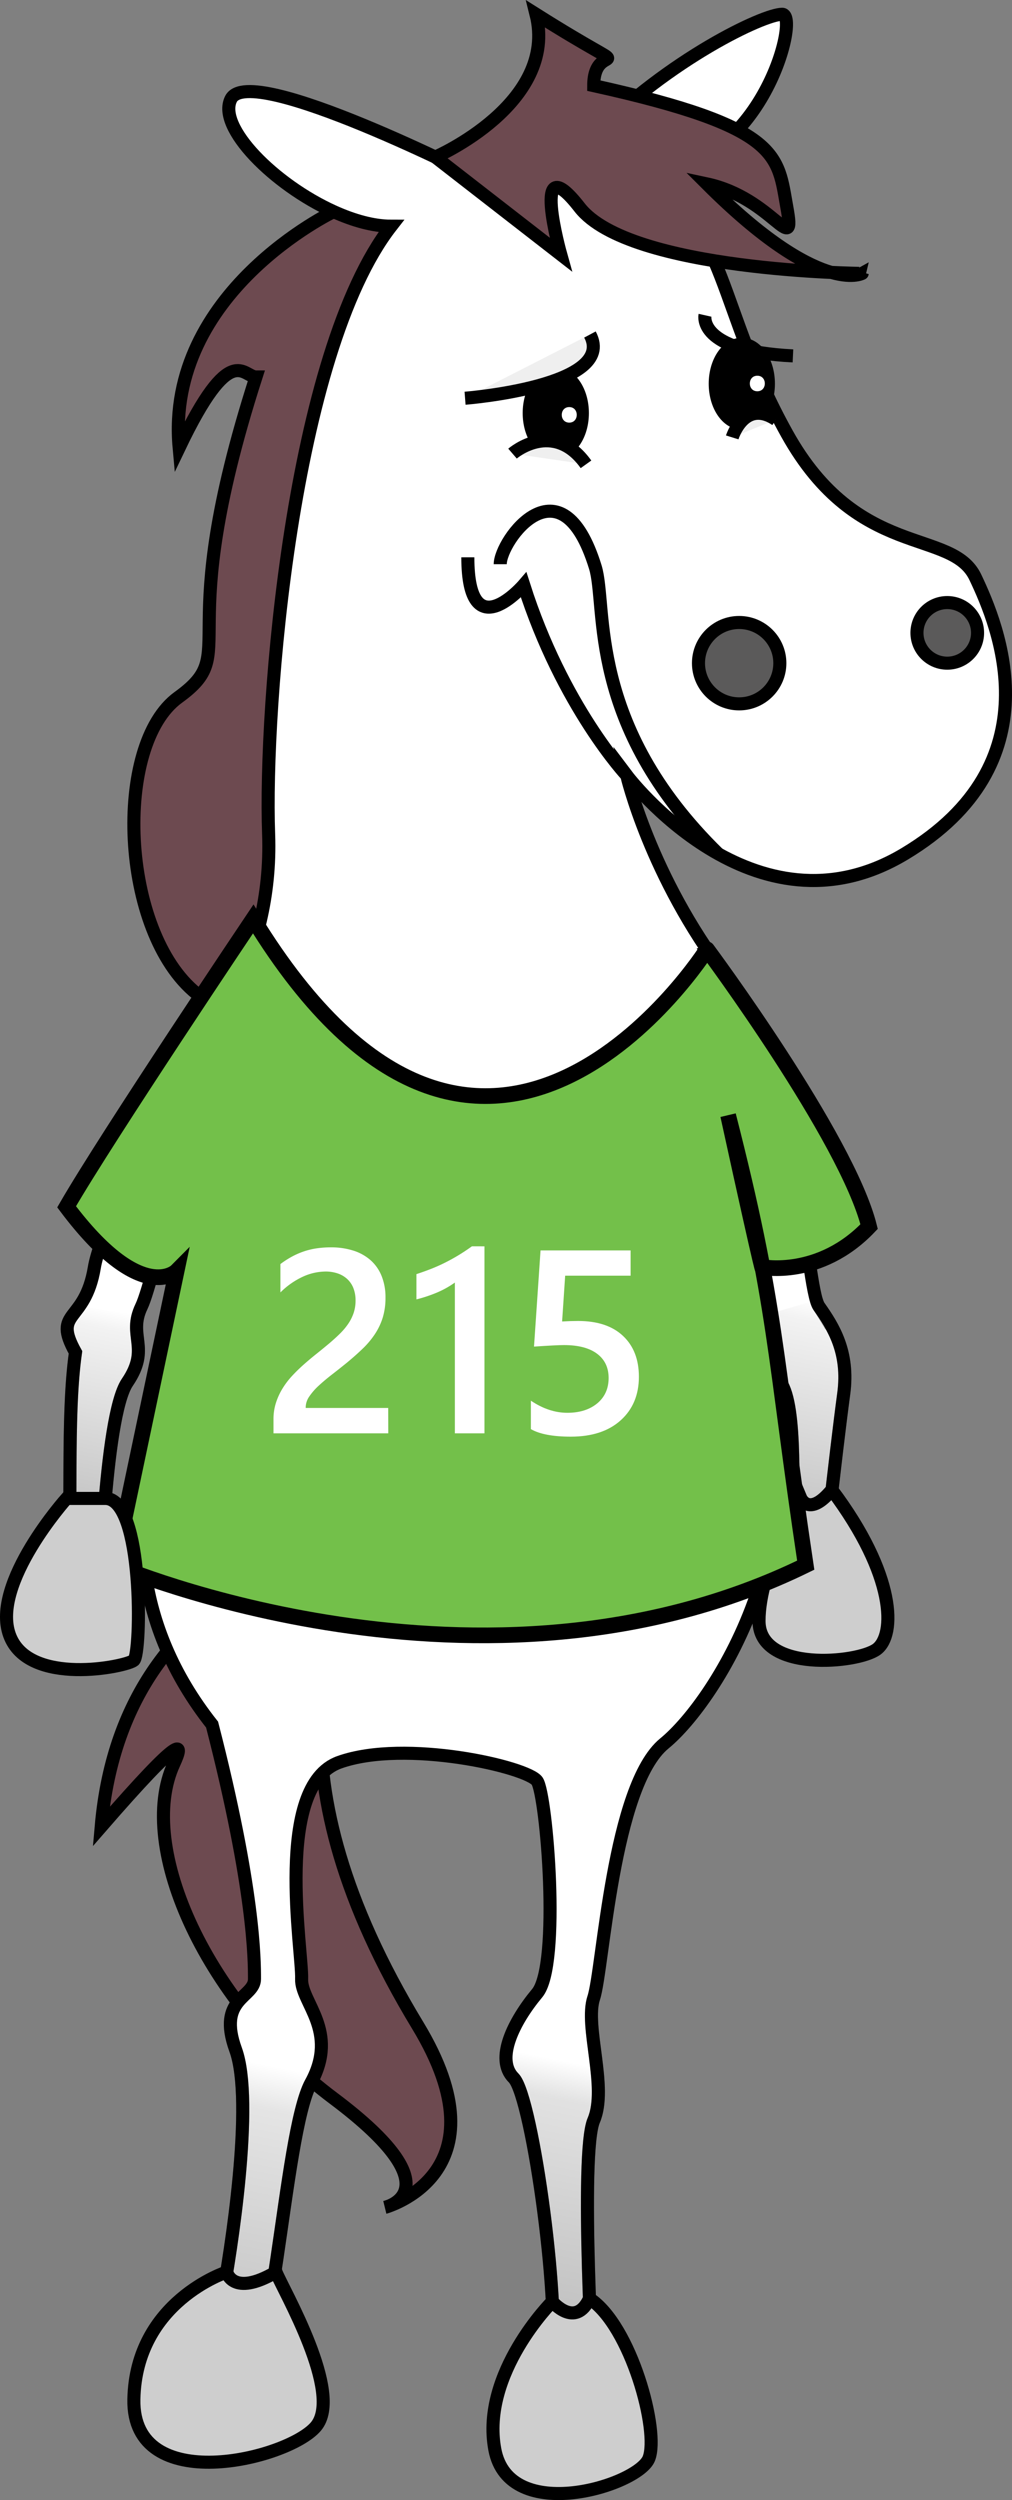 <svg xmlns="http://www.w3.org/2000/svg" xmlns:xlink="http://www.w3.org/1999/xlink" viewBox="0 0 774.84 1913.92"><rect x="0" y="0" width="774.84" height="1913.92" fill="#808080" stroke="none"/><defs><style>.cls-1{fill:#6d4a50;}.cls-1,.cls-10,.cls-12,.cls-13,.cls-2,.cls-3,.cls-4,.cls-5,.cls-6,.cls-7,.cls-8,.cls-9{stroke:#000;stroke-miterlimit:10;}.cls-1,.cls-12,.cls-13,.cls-2,.cls-3,.cls-4,.cls-5,.cls-6,.cls-7,.cls-8,.cls-9{stroke-width:10px;}.cls-11,.cls-2{fill:#fff;}.cls-3{fill:none;}.cls-4{fill:#5b5a5a;}.cls-6{fill:#efefef;}.cls-12,.cls-13,.cls-7,.cls-8{opacity:0.24;}.cls-7{fill:url(#linear-gradient);}.cls-8{fill:url(#linear-gradient-2);}.cls-9{fill:#cecece;}.cls-10{fill:#73c04a;stroke-width:12px;}.cls-12{fill:url(#linear-gradient-3);}.cls-13{fill:url(#linear-gradient-4);}</style><linearGradient id="linear-gradient" x1="51.72" y1="1159.64" x2="83.67" y2="1002.29" gradientUnits="userSpaceOnUse"><stop offset="0"/><stop offset="0.91" stop-opacity="0.2"/><stop offset="1" stop-opacity="0"/></linearGradient><linearGradient id="linear-gradient-2" x1="595.36" y1="1168.1" x2="630.24" y2="996.32" xlink:href="#linear-gradient"/><linearGradient id="linear-gradient-3" x1="160.16" y1="1809.84" x2="214.77" y2="1540.9" gradientUnits="userSpaceOnUse"><stop offset="0.06"/><stop offset="0.73" stop-opacity="0.43"/><stop offset="0.85" stop-opacity="0"/></linearGradient><linearGradient id="linear-gradient-4" x1="398.93" y1="1781.04" x2="447.1" y2="1543.78" gradientUnits="userSpaceOnUse"><stop offset="0.06"/><stop offset="0.73" stop-opacity="0.48"/><stop offset="0.85" stop-opacity="0"/></linearGradient></defs><title>215 Sage-4-positive</title><g id="Layer_2" data-name="Layer 2"><g id="_4th_Place" data-name="4th Place"><path class="cls-1" d="M293.58,1177.51S95.36,1192.23,77.49,1398.34c63.15-72.68,63.37-64.85,55.66-48.14-29.73,64.45,26.16,184.17,122.28,256.22,94.84,71.1,39.32,83.4,39.32,83.4s94.16-25.3,25-139.4C204.44,1360.11,245.92,1240.65,293.58,1177.51Z"/><path class="cls-1" d="M255.46,162s-129.12,61.66-118.3,180.69c39.68-83,49.12-54.11,58.83-54.11-66,205.61-9.62,209.21-59.47,245.28s-44.7,179.37,14,226.75,130.89-33.89,130.89-33.89l51.87-214.5L317.52,162Z"/><path class="cls-2" d="M368,137.12S191.27,46.94,176.84,75.8C166,97.44,210,141.41,255.46,162c15.16,6.88,30.49,11.16,44,11.16-75.75,97.39-97.39,367.93-93.79,465.32S156,797,156,797,79.45,927.08,72.23,970.37s-32.46,32.46-14.43,64.93c-7.21,50.5-1.92,129.86-6.37,162.32s24.41,36.07,24.41,36.07,3.61-148.93,21.64-175.46,0-35.44,10.82-58S144.37,844.12,166,851.33s0,148.85,0,148.85-126.25,165-3.61,320.08c32.46,126.25,32.46,180.36,32.46,194.78s-28.86,14.43-14.43,54.11S176.84,1724,169.62,1762s-18,59.64,10.82,66.85,36.07-194.78,57.71-234.46-7.93-61.51-7.21-79.36c.84-21-21.64-147.89,28.86-165.93s144.28,3.61,151.5,14.43,18,140.68,0,162.32-32.46,50.5-18,64.93,37.78,184,27.91,223.64S454.59,1829,454.59,1829s-10.82-180.54,0-205.79-7.21-72.14,0-93.78,14.43-162.32,54.11-194.78,125.43-166.15,67.72-310.43S542,838.74,544.76,820c1.72-11.47,25.09,52.68,45.68,189.08,3.05,20.22-5.9,31.11,7.09,49.14s9,88.37,9,128S629,1212.63,629,1212.63s10.33-95.83,17-145.67c4.3-32-8.11-51.4-18.93-66.78S613.3,822.3,555.59,746.64s-75.75-153.08-75.75-153.08,97.39,129.38,212.82,60.11,72.14-173.87,54.11-211.75-90.18-12.63-144.28-110-43.29-155.11-111.82-202c90.18,7.21,122.64-119,108.21-119s-86.57,34.46-144.28,93C371.62,104.66,368,137.12,368,137.12Z"/><path class="cls-1" d="M333.31,120.24S427.54,79.41,410.4,10.87c87.35,55.06,44.18,16.38,44.18,54.68,144.28,31.89,140.68,53.53,147.89,93.21s-10.82-7.21-61.32-18c86.57,86.57,119,68.54,119,68.54S482.1,208,443.76,158.77s-14.43,36.07-14.43,36.07Z"/><path class="cls-3" d="M479.84,593.56s-49.2-52.5-78.87-145.74c0,0-42.77,49.8-42.77-21.19"/><path class="cls-3" d="M383,431.93c0-18.2,46.62-82.64,72.78,2.13,9.4,30.44-7.44,120.15,94.21,219.62"/><circle id="nostril_R" class="cls-4" cx="565.94" cy="507.69" r="31.15"/><circle id="nostril_L" class="cls-4" cx="725.27" cy="484.49" r="23.2"/><ellipse id="eye_L" class="cls-5" cx="425.54" cy="316.23" rx="20.35" ry="30.2"/><ellipse id="eye_R" class="cls-5" cx="567.97" cy="293.75" rx="20.35" ry="30.2"/><path class="cls-6" d="M392.41,347.25s31.16-26.87,56.26,8.21"/><path class="cls-6" d="M560.62,334.85s9.32-29.93,33.52-13.61"/><path class="cls-6" d="M356.08,304.87s116.83-9.11,95.63-48.79"/><path class="cls-3" d="M539.79,241.35s-6.2,27.62,67.33,31.1"/><path class="cls-7" d="M60.8,999.91c-8.08,11.44-14.79,14.16-3,35.39-5.15,36-3.93,86.78-4.42,124.68a254,254,0,0,0,26.08,1.65c3.09-42.06,8.57-89.51,18-103.41,16.17-23.79,3.36-33.42,8.33-51.44"/><path class="cls-8" d="M589.91,1005.56c.18,1.17.36,2.34.54,3.52,3.05,20.22-5.9,31.11,7.09,49.14,11.4,15.82,9.74,71.87,9.16,112.19,4.38.11,8.76.18,13.15.18A32.13,32.13,0,0,0,634,1167c3.56-31.6,8.32-72.74,12-100.07,4.3-32-8.11-51.4-18.93-66.78a18.05,18.05,0,0,1-2.06-4.92"/><path class="cls-9" d="M613,1146.69s-31.86,54.54-31.86,94.21,75.75,32.46,90.18,21.64,14.93-56.24-34.43-122C619.35,1161.93,613,1146.69,613,1146.69Z"/><path class="cls-10" d="M193.88,703.49S82.29,869.65,51,923.86c57.34,76.31,84.2,49.26,84.2,49.26L87.82,1198.2s281.73,120.93,529.09,0c-24.3-162.62-22-198-59.43-344.39,30,137.07,26.27,116.2,26.27,116.2s43.83,8.79,81.69-31c-17.06-68.18-124.11-212.27-124.11-212.27S371.91,994.42,193.88,703.49Z"/><path class="cls-9" d="M51,1147.11S-7.13,1212,7.3,1251.72s89.38,24.25,95.19,19.34,7.77-123.95-21.88-123.95Z"/></g><g id="_1st_Place" data-name="1st Place"><path class="cls-11" d="M435.85,323.54c7.66,0,7.67-11.91,0-11.91s-7.67,11.91,0,11.91Z"/><path class="cls-11" d="M579.85,299.54c7.66,0,7.67-11.91,0-11.91s-7.67,11.91,0,11.91Z"/><path class="cls-12" d="M181.16,1534.07c-4.77,6.73-7.43,16.6-.72,35.08,14.43,39.68-3.61,154.86-10.82,192.86-4,20.87-9,36.81-8,48.13l34.21-.27c17-50.24,25.12-184,42.3-215.47"/><path class="cls-13" d="M394.66,1550.53c-8,15.55-10.73,30.92-1.4,40.26,12.08,12.09,30.43,133,30.27,195.25,9.63-1.13,19.2-1.61,28.77-1.88-2.44-55.22-5.06-143.78,2.28-160.91,8.68-20.25-1.19-54.41-1.73-78.31"/><path class="cls-9" d="M173.6,1739.34s-69.7,22.55-71.1,97.52,117.63,46.11,139.27,20.86-25.07-104.84-30.46-118.38C177.92,1758.92,173.6,1739.34,173.6,1739.34Z"/><path class="cls-9" d="M422.86,1762s-54.85,54.82-44,113.14,109.58,27.75,117.92,7-13.67-101.82-45.44-122.52C440.52,1782.92,422.86,1762,422.86,1762Z"/></g><g id="Text-_outline" data-name="Text- outline"><path class="cls-11" d="M297.29,1097.28H209.4v-10.84a40.7,40.7,0,0,1,1.86-12.45,50.28,50.28,0,0,1,5-10.94,60.9,60.9,0,0,1,7.32-9.67q4.2-4.54,9-8.79t9.77-8.2q5-4,9.77-8,4.49-3.81,8.2-7.47a49.88,49.88,0,0,0,6.35-7.57,34.24,34.24,0,0,0,4.1-8.25,29.32,29.32,0,0,0,1.46-9.42,25.43,25.43,0,0,0-1.71-9.72,18.9,18.9,0,0,0-4.79-6.93,20.44,20.44,0,0,0-7.28-4.2,28.59,28.59,0,0,0-9.18-1.42,42.34,42.34,0,0,0-17.48,4,59.84,59.84,0,0,0-17.09,12V967.69a71.48,71.48,0,0,1,8.69-5.62,59.26,59.26,0,0,1,9.08-4,56,56,0,0,1,9.86-2.39,74,74,0,0,1,11-.78,55.77,55.77,0,0,1,17.19,2.49,36.62,36.62,0,0,1,13.18,7.32,32.21,32.21,0,0,1,8.45,12.06,43.29,43.29,0,0,1,3,16.6,51.64,51.64,0,0,1-2.1,15.28,49.51,49.51,0,0,1-6,12.65,65.71,65.71,0,0,1-9.33,11.13q-5.47,5.27-12.21,10.84-5.66,4.59-11.28,8.94t-10.11,8.5a47.46,47.46,0,0,0-7.28,8.3,14.89,14.89,0,0,0-2.78,8.35v.49h63.18Z"/><path class="cls-11" d="M370.93,954.12v143.16H348.27V981.85A72.18,72.18,0,0,1,335,989.32a109.14,109.14,0,0,1-16.16,5.42V975.4q5.66-1.85,10.94-3.91t10.4-4.59q5.13-2.54,10.35-5.66t10.79-7.13Z"/><path class="cls-11" d="M406.47,1094.06v-21.78q13.77,9.28,27.93,9.28t22.95-7.28Q466,1067,466,1054.9q0-11.91-8.84-18.55t-25.34-6.64q-5.66,0-22.95,1.17l5-73.63h68.95v19.34h-50.1l-2.34,35.06q6.74-.39,12.21-.39,22.27,0,34.42,11.43t12.16,31.25q0,20.8-13.92,33.35T437,1099.82Q416.53,1099.82,406.47,1094.06Z"/></g></g></svg>